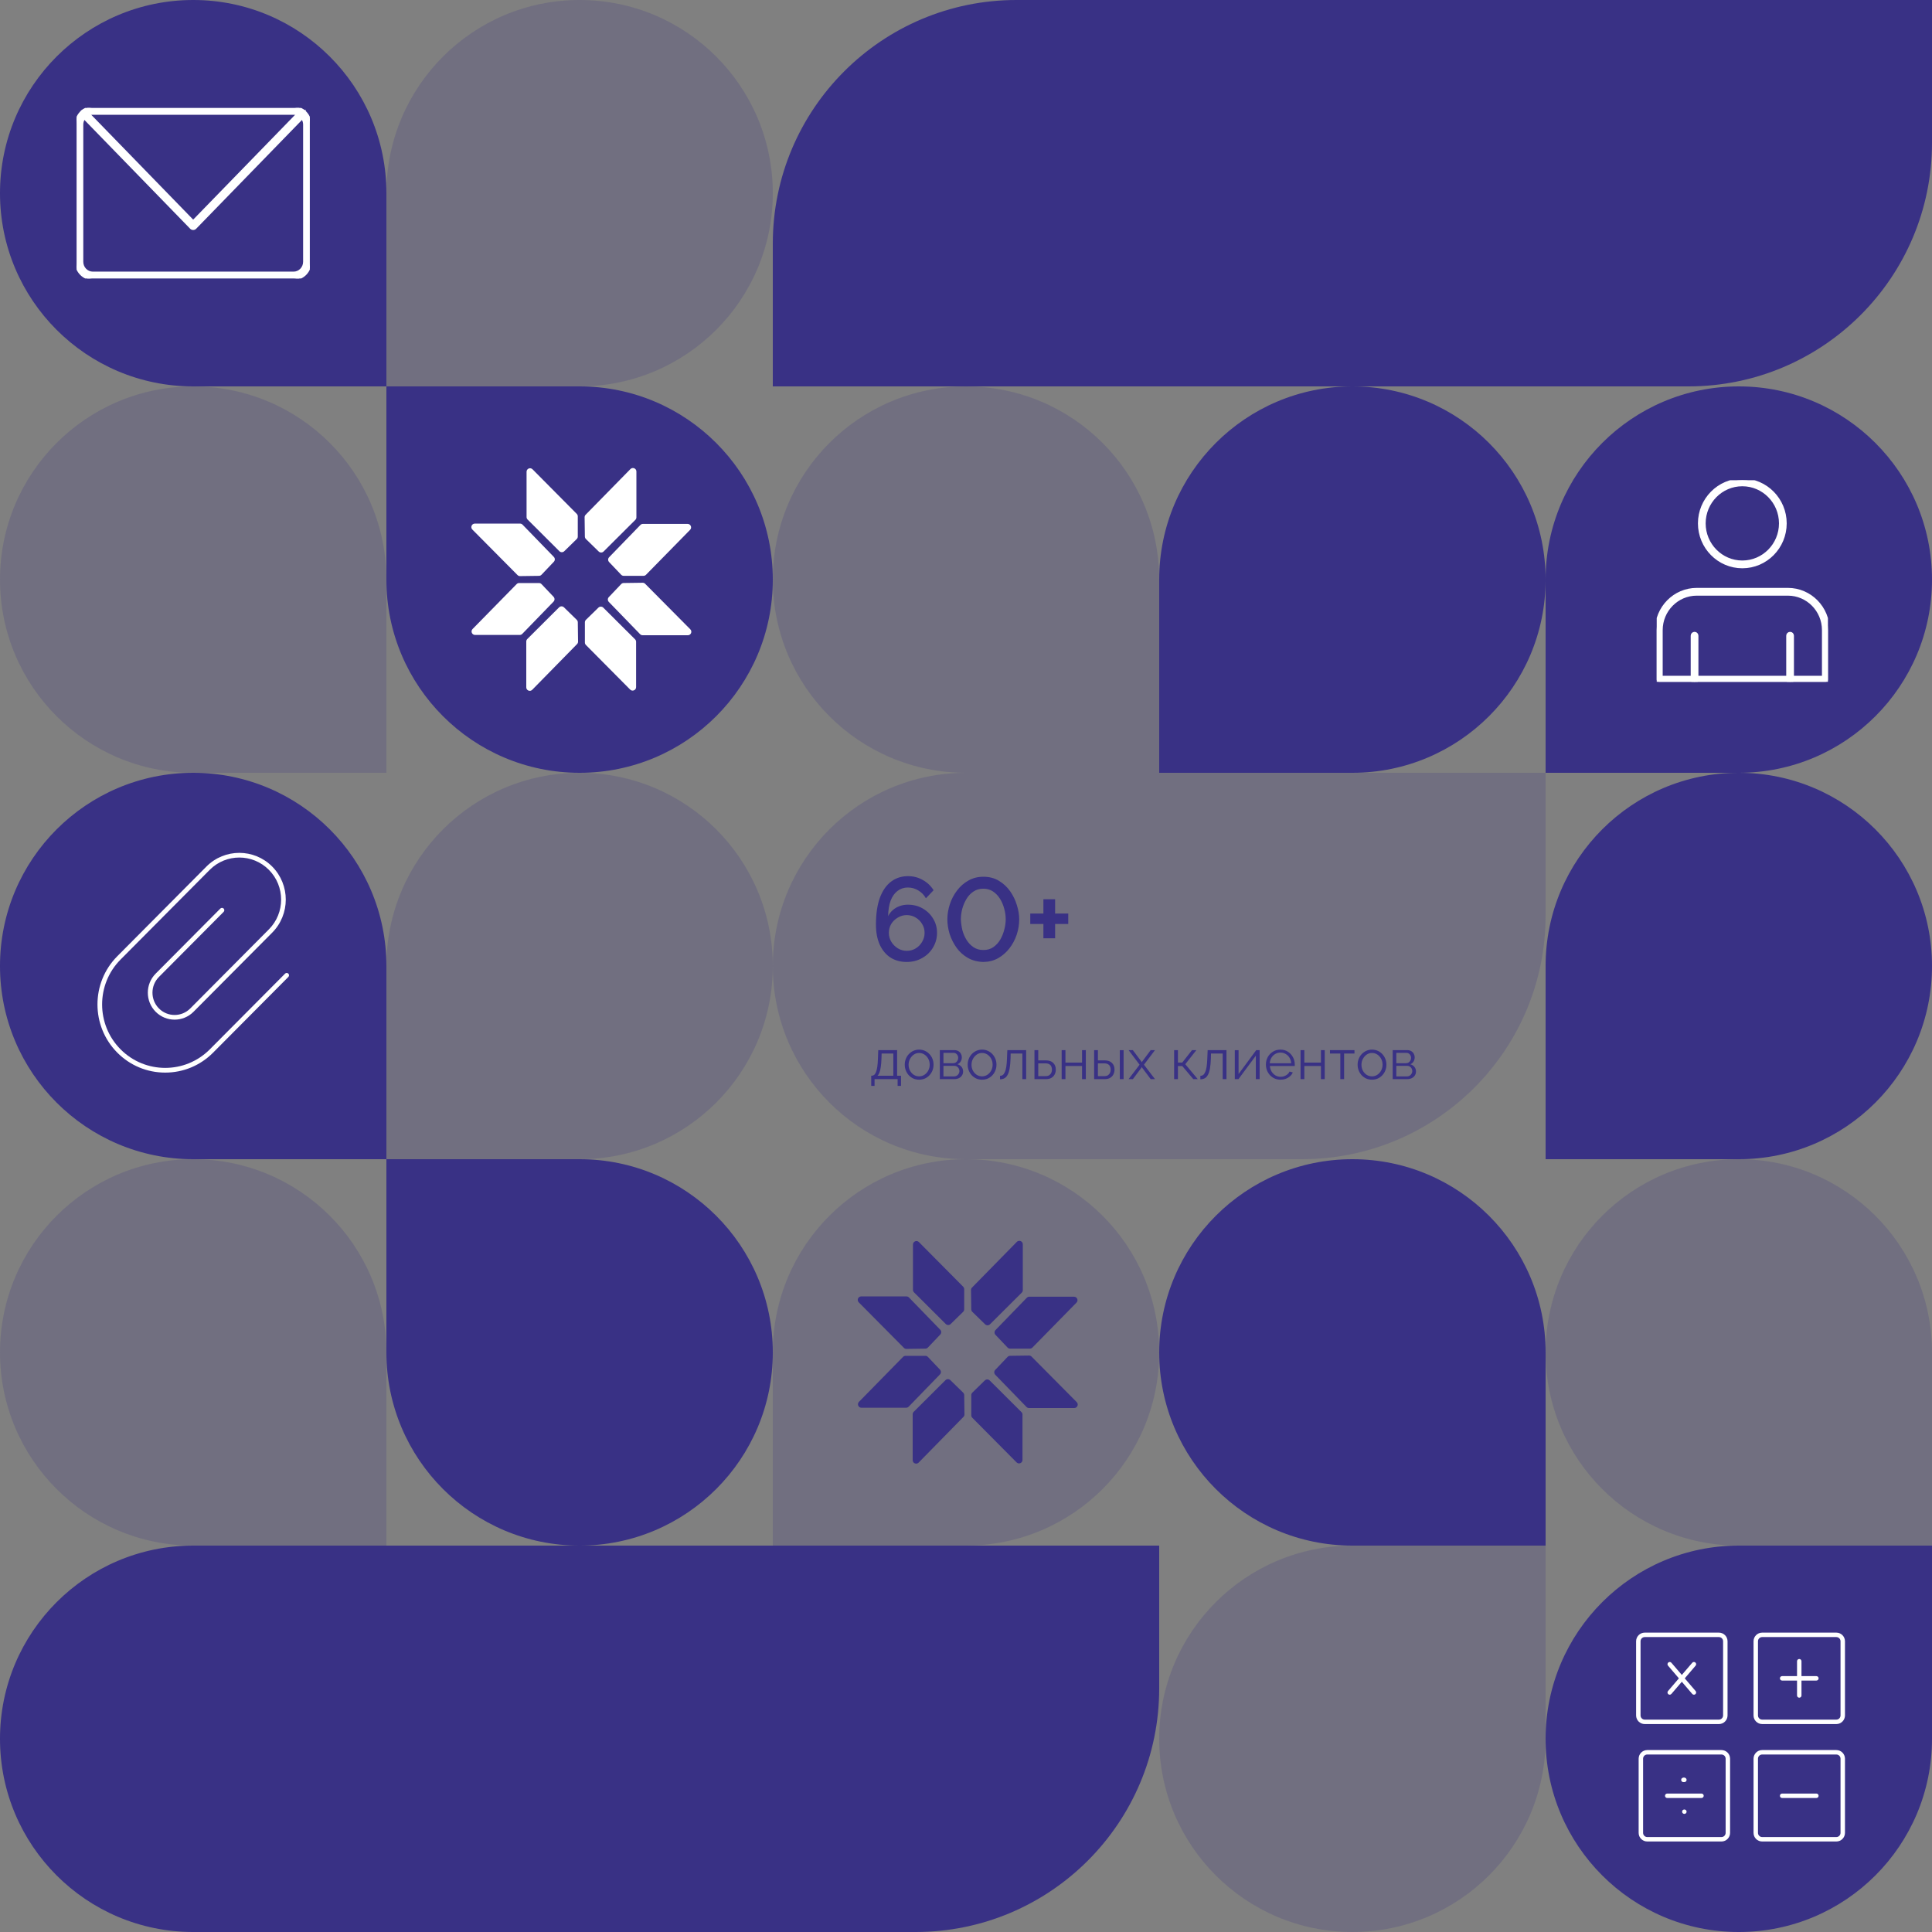 <svg width="555" height="555" viewBox="0 0 555 555" fill="none" xmlns="http://www.w3.org/2000/svg">
<rect x="0" y="0" width="555" height="555" fill="#808080" stroke="none"/>
<g clip-path="url(#clip0_1815_27998)">
<g clip-path="url(#clip1_1815_27998)">
<path d="M0 55.5C0 24.848 24.848 0 55.5 0C86.152 0 111 24.848 111 55.5V111H55.5C24.848 111 0 86.152 0 55.5Z" fill="#393185"/>
<g clip-path="url(#clip2_1815_27998)">
<path d="M87.413 31.873C86.542 31.15 85.449 30.75 84.332 30.75H26.669C25.542 30.75 24.444 31.15 23.567 31.877L23.567 31.877L23.566 31.879C22.411 32.856 21.75 34.286 21.75 35.802V75.199C21.75 77.978 23.95 80.25 26.669 80.25H84.332H84.622L84.621 80.24C87.205 80.087 89.25 77.878 89.25 75.198V35.802C89.25 34.26 88.58 32.826 87.413 31.873ZM87.413 31.873C87.413 31.873 87.412 31.872 87.412 31.872L87.254 32.066L87.414 31.873C87.413 31.873 87.413 31.873 87.413 31.873ZM86.204 33.403L86.205 33.404C86.915 33.984 87.325 34.856 87.325 35.802L87.324 75.198C87.324 76.905 85.975 78.282 84.332 78.282H26.669C25.025 78.282 23.676 76.905 23.676 75.198V35.802C23.676 34.873 24.083 33.996 24.789 33.398C25.326 32.951 25.976 32.717 26.669 32.717L84.332 32.717C85.005 32.717 85.668 32.958 86.204 33.403Z" fill="white" stroke="white" stroke-width="0.5"/>
<path d="M54.81 65.536L54.811 65.536C54.998 65.728 55.245 65.826 55.494 65.826H55.495C55.743 65.826 55.991 65.728 56.178 65.536L87.49 33.33C87.863 32.947 87.863 32.328 87.49 31.945C87.114 31.558 86.501 31.558 86.124 31.945L55.494 63.449L24.864 31.945C24.488 31.558 23.874 31.558 23.498 31.945C23.125 32.328 23.125 32.947 23.498 33.33L54.81 65.536Z" fill="white" stroke="white" stroke-width="0.5"/>
</g>
<path d="M111 55.5C111 24.848 135.848 0 166.5 0C197.152 0 222 24.848 222 55.5C222 86.152 197.152 111 166.5 111H111V55.5Z" fill="#393185" fill-opacity="0.2"/>
<path d="M222 70C222 31.34 253.34 0 292 0H333V111H222V70Z" fill="#393185"/>
<rect width="111" height="111" transform="translate(333)" fill="#393185"/>
<path d="M444 0H555V41C555 79.66 523.66 111 485 111H444V0Z" fill="#393185"/>
<path d="M0 166.5C0 135.848 24.848 111 55.5 111C86.152 111 111 135.848 111 166.5V222H55.5C24.848 222 0 197.152 0 166.5Z" fill="#393185" fill-opacity="0.2"/>
<path d="M111 111H166.5C197.152 111 222 135.848 222 166.5C222 197.152 197.152 222 166.5 222C135.848 222 111 197.152 111 166.5V111Z" fill="#393185"/>
<path d="M182.817 135.448C182.817 134.552 181.73 134.108 181.103 134.747L168.225 147.876C168.038 148.066 167.935 148.323 167.939 148.59L168.013 154.14C168.017 154.404 168.125 154.657 168.314 154.842L171.99 158.432C172.382 158.815 173.007 158.812 173.395 158.425L182.523 149.328C182.711 149.141 182.817 148.886 182.817 148.62V135.448Z" fill="white"/>
<path d="M174.973 161.457C174.603 161.068 174.606 160.457 174.98 160.072L183.967 150.805C184.156 150.611 184.415 150.502 184.685 150.502H197.529C198.415 150.502 198.863 151.569 198.243 152.202L185.576 165.117C185.388 165.308 185.131 165.416 184.862 165.416H179.163C178.889 165.416 178.627 165.304 178.438 165.105L174.973 161.457Z" fill="white"/>
<path d="M151.181 197.452C151.181 198.348 152.267 198.792 152.894 198.153L165.772 185.024C165.959 184.834 166.062 184.577 166.058 184.31L165.984 178.76C165.98 178.496 165.872 178.243 165.683 178.058L162.007 174.468C161.615 174.085 160.99 174.088 160.602 174.475L151.475 183.572C151.286 183.759 151.181 184.014 151.181 184.28V197.452Z" fill="white"/>
<path d="M159.023 171.444C159.392 171.833 159.389 172.444 159.016 172.829L150.028 182.095C149.84 182.29 149.581 182.399 149.311 182.399H136.467C135.58 182.399 135.132 181.332 135.753 180.699L148.419 167.784C148.607 167.592 148.864 167.484 149.133 167.484H154.832C155.107 167.484 155.369 167.597 155.557 167.796L159.023 171.444Z" fill="white"/>
<path d="M197.596 182.486C198.485 182.486 198.932 181.413 198.306 180.781L185.328 167.7C185.137 167.508 184.876 167.401 184.604 167.405L179.157 167.479C178.887 167.483 178.631 167.595 178.445 167.79L174.89 171.531C174.52 171.92 174.523 172.531 174.897 172.916L183.884 182.182C184.072 182.376 184.331 182.486 184.602 182.486H197.596Z" fill="white"/>
<path d="M171.905 174.553C172.297 174.171 172.922 174.174 173.31 174.561L182.438 183.658C182.626 183.846 182.732 184.101 182.732 184.366V197.386C182.732 198.279 181.651 198.725 181.022 198.091L168.309 185.278C168.123 185.091 168.019 184.838 168.019 184.574V178.769C168.019 178.499 168.128 178.241 168.32 178.053L171.905 174.553Z" fill="white"/>
<path d="M136.401 150.415C135.512 150.415 135.065 151.488 135.691 152.119L148.669 165.2C148.86 165.393 149.121 165.5 149.393 165.496L154.84 165.421C155.11 165.418 155.366 165.306 155.552 165.11L159.107 161.37C159.477 160.981 159.474 160.37 159.1 159.985L150.113 150.719C149.925 150.524 149.666 150.415 149.395 150.415H136.401Z" fill="white"/>
<path d="M162.092 158.348C161.701 158.73 161.075 158.727 160.687 158.341L151.56 149.243C151.371 149.055 151.266 148.801 151.266 148.535V135.515C151.266 134.622 152.347 134.177 152.976 134.81L165.688 147.623C165.874 147.81 165.978 148.064 165.978 148.327V154.133C165.978 154.402 165.87 154.66 165.677 154.848L162.092 158.348Z" fill="white"/>
<path d="M222 166.5C222 135.848 246.848 111 277.5 111C308.152 111 333 135.848 333 166.5V222H277.5C246.848 222 222 197.152 222 166.5Z" fill="#393185" fill-opacity="0.2"/>
<path d="M333 166.5C333 135.848 357.848 111 388.5 111C419.152 111 444 135.848 444 166.5C444 197.152 419.152 222 388.5 222H333V166.5Z" fill="#393185"/>
<path d="M444 166.5C444 135.848 468.848 111 499.5 111C530.152 111 555 135.848 555 166.5C555 197.152 530.152 222 499.5 222H444V166.5Z" fill="#393185"/>
<g clip-path="url(#clip3_1815_27998)">
<path d="M524.496 195.859H476.527C476.191 195.859 475.919 195.584 475.919 195.244V181.017C475.919 174.601 481.076 169.381 487.415 169.381H513.608C519.947 169.381 525.105 174.601 525.105 181.017V195.243C525.105 195.583 524.833 195.859 524.496 195.859L524.496 195.859ZM477.136 194.627H523.888L523.888 181.017C523.888 175.28 519.277 170.613 513.609 170.613H487.416C481.748 170.613 477.137 175.28 477.137 181.017L477.136 194.627Z" fill="white" stroke="white"/>
<path d="M500.511 162.748C493.758 162.748 488.262 157.186 488.262 150.35C488.262 143.515 493.757 137.953 500.511 137.953C507.266 137.953 512.761 143.515 512.761 150.351C512.761 157.187 507.266 162.748 500.511 162.748ZM500.511 139.185C494.428 139.185 489.48 144.194 489.48 150.351C489.48 156.507 494.428 161.516 500.511 161.516C506.595 161.516 511.543 156.507 511.543 150.351C511.543 144.194 506.595 139.185 500.511 139.185Z" fill="white" stroke="white"/>
<path d="M514.233 195.856C513.896 195.856 513.624 195.58 513.624 195.24L513.624 182.62C513.624 182.28 513.896 182.005 514.232 182.005C514.569 182.005 514.841 182.28 514.841 182.62V195.24C514.841 195.58 514.569 195.856 514.233 195.856H514.233Z" fill="white" stroke="white"/>
<path d="M486.791 195.856C486.455 195.856 486.183 195.58 486.183 195.24L486.183 182.62C486.183 182.28 486.455 182.005 486.791 182.005C487.128 182.005 487.399 182.28 487.399 182.62V195.24C487.4 195.58 487.128 195.856 486.791 195.856Z" fill="white" stroke="white"/>
</g>
<path d="M0 277.5C0 246.848 24.848 222 55.5 222C86.152 222 111 246.848 111 277.5V333H55.5C24.848 333 0 308.152 0 277.5Z" fill="#393185"/>
<g clip-path="url(#clip4_1815_27998)">
<path d="M47.457 308.123C42.257 308.123 37.369 306.086 33.692 302.387C26.103 294.752 26.103 282.328 33.692 274.693L59.304 248.927C64.51 243.692 72.982 243.69 78.188 248.927C83.394 254.164 83.394 262.687 78.188 267.924L55.601 290.646C52.599 293.666 47.716 293.666 44.715 290.646C41.714 287.627 41.714 282.714 44.715 279.694L63.302 260.995C63.562 260.733 63.985 260.733 64.246 260.995C64.507 261.258 64.507 261.683 64.246 261.945L45.659 280.644C43.178 283.139 43.178 287.201 45.659 289.697C48.139 292.192 52.175 292.193 54.657 289.697L77.244 266.974C81.93 262.26 81.93 254.591 77.244 249.877C72.558 245.163 64.934 245.166 60.248 249.877L34.636 275.643C27.567 282.755 27.567 294.327 34.636 301.437C41.706 308.549 53.208 308.549 60.277 301.437L81.891 279.694C82.151 279.432 82.574 279.432 82.835 279.694C83.095 279.956 83.095 280.381 82.835 280.643L61.221 302.387C57.544 306.086 52.656 308.123 47.456 308.123L47.457 308.123Z" fill="white"/>
</g>
<path d="M111 277.5C111 246.848 135.848 222 166.5 222C197.152 222 222 246.848 222 277.5C222 308.152 197.152 333 166.5 333H111V277.5Z" fill="#393185" fill-opacity="0.2"/>
<path d="M222 277.5C222 246.848 246.848 222 277.5 222H333V333H277.5C246.848 333 222 308.152 222 277.5Z" fill="#393185" fill-opacity="0.2"/>
<path d="M333 222H444V263C444 301.66 412.66 333 374 333H333V222Z" fill="#393185" fill-opacity="0.2"/>
<path d="M444 277.5C444 246.848 468.848 222 499.5 222C530.152 222 555 246.848 555 277.5C555 308.152 530.152 333 499.5 333H444V277.5Z" fill="#393185"/>
<path d="M0 388.5C0 357.848 24.848 333 55.5 333C86.152 333 111 357.848 111 388.5V444H55.5C24.848 444 0 419.152 0 388.5Z" fill="#393185" fill-opacity="0.2"/>
<path d="M111 333H166.5C197.152 333 222 357.848 222 388.5C222 419.152 197.152 444 166.5 444C135.848 444 111 419.152 111 388.5V333Z" fill="#393185"/>
<path d="M222 388.5C222 357.848 246.848 333 277.5 333C308.152 333 333 357.848 333 388.5C333 419.152 308.152 444 277.5 444H222V388.5Z" fill="#393185" fill-opacity="0.2"/>
<path d="M293.817 357.448C293.817 356.552 292.73 356.108 292.103 356.747L279.225 369.876C279.038 370.066 278.935 370.323 278.939 370.59L279.013 376.14C279.017 376.404 279.125 376.657 279.314 376.842L282.99 380.432C283.382 380.815 284.007 380.812 284.395 380.425L293.523 371.328C293.711 371.141 293.817 370.886 293.817 370.62V357.448Z" fill="#393185"/>
<path d="M285.973 383.457C285.603 383.068 285.606 382.457 285.98 382.072L294.967 372.805C295.156 372.611 295.415 372.502 295.685 372.502H308.529C309.415 372.502 309.863 373.569 309.243 374.202L296.576 387.117C296.388 387.308 296.131 387.416 295.862 387.416H290.163C289.889 387.416 289.627 387.304 289.438 387.105L285.973 383.457Z" fill="#393185"/>
<path d="M262.181 419.452C262.181 420.348 263.267 420.792 263.894 420.153L276.772 407.024C276.959 406.834 277.062 406.577 277.058 406.31L276.984 400.76C276.98 400.496 276.872 400.243 276.683 400.058L273.007 396.468C272.615 396.085 271.99 396.088 271.602 396.475L262.475 405.572C262.286 405.759 262.181 406.014 262.181 406.28V419.452Z" fill="#393185"/>
<path d="M270.023 393.444C270.392 393.833 270.389 394.444 270.016 394.829L261.028 404.095C260.84 404.29 260.581 404.399 260.311 404.399H247.467C246.58 404.399 246.132 403.332 246.753 402.699L259.419 389.784C259.607 389.592 259.864 389.484 260.133 389.484H265.832C266.107 389.484 266.369 389.597 266.557 389.796L270.023 393.444Z" fill="#393185"/>
<path d="M308.596 404.486C309.485 404.486 309.932 403.413 309.306 402.781L296.328 389.7C296.137 389.508 295.876 389.401 295.604 389.405L290.157 389.479C289.887 389.483 289.631 389.595 289.445 389.79L285.89 393.531C285.52 393.92 285.523 394.531 285.897 394.916L294.884 404.182C295.072 404.376 295.331 404.486 295.602 404.486H308.596Z" fill="#393185"/>
<path d="M282.905 396.553C283.297 396.171 283.922 396.174 284.31 396.561L293.438 405.658C293.626 405.846 293.732 406.101 293.732 406.366V419.386C293.732 420.279 292.651 420.725 292.022 420.091L279.309 407.278C279.123 407.091 279.019 406.838 279.019 406.574V400.769C279.019 400.499 279.128 400.241 279.32 400.053L282.905 396.553Z" fill="#393185"/>
<path d="M247.401 372.415C246.512 372.415 246.065 373.488 246.691 374.119L259.669 387.2C259.86 387.393 260.121 387.5 260.393 387.496L265.84 387.421C266.11 387.418 266.366 387.306 266.552 387.11L270.107 383.37C270.477 382.981 270.474 382.37 270.1 381.985L261.113 372.719C260.925 372.524 260.666 372.415 260.395 372.415H247.401Z" fill="#393185"/>
<path d="M273.092 380.348C272.701 380.73 272.075 380.727 271.687 380.341L262.56 371.243C262.371 371.055 262.266 370.801 262.266 370.535V357.515C262.266 356.622 263.347 356.177 263.976 356.81L276.688 369.623C276.874 369.81 276.978 370.064 276.978 370.327V376.133C276.978 376.402 276.87 376.66 276.677 376.848L273.092 380.348Z" fill="#393185"/>
<path d="M333 388.5C333 357.848 357.848 333 388.5 333C419.152 333 444 357.848 444 388.5V444H388.5C357.848 444 333 419.152 333 388.5Z" fill="#393185"/>
<path d="M444 388.5C444 357.848 468.848 333 499.5 333C530.152 333 555 357.848 555 388.5V444H499.5C468.848 444 444 419.152 444 388.5Z" fill="#393185" fill-opacity="0.2"/>
<path d="M0 499.5C0 468.848 24.848 444 55.5 444H111V555H55.5C24.848 555 0 530.152 0 499.5Z" fill="#393185"/>
<rect width="111" height="111" transform="translate(111 444)" fill="#393185"/>
<path d="M222 444H333V485C333 523.66 301.66 555 263 555H222V444Z" fill="#393185"/>
<path d="M333 499.5C333 468.848 357.848 444 388.5 444H444V499.5C444 530.152 419.152 555 388.5 555C357.848 555 333 530.152 333 499.5Z" fill="#393185" fill-opacity="0.2"/>
<path d="M444 499.5C444 468.848 468.848 444 499.5 444H555V499.5C555 530.152 530.152 555 499.5 555C468.848 555 444 530.152 444 499.5Z" fill="#393185"/>
<g clip-path="url(#clip5_1815_27998)">
<path d="M494.519 529H473.205C471.84 529 470.729 527.889 470.729 526.524V505.21C470.729 503.845 471.84 502.734 473.205 502.734H494.519C495.884 502.734 496.995 503.845 496.995 505.21V526.524C496.995 527.889 495.884 529 494.519 529ZM473.205 504.012C472.544 504.012 472.006 504.55 472.006 505.211V526.524C472.006 527.186 472.544 527.724 473.205 527.724H494.519C495.18 527.724 495.718 527.186 495.718 526.524V505.211C495.718 504.55 495.18 504.012 494.519 504.012H473.205Z" fill="white"/>
<path d="M527.525 529H506.21C504.845 529 503.734 527.889 503.734 526.524V505.21C503.734 503.845 504.845 502.734 506.21 502.734H527.524C528.889 502.734 530 503.845 530 505.21V526.524C530 527.889 528.889 529 527.524 529H527.525ZM506.21 504.012C505.549 504.012 505.01 504.55 505.01 505.211V526.524C505.01 527.186 505.549 527.724 506.21 527.724H527.524C528.185 527.724 528.723 527.186 528.723 526.524V505.211C528.723 504.55 528.185 504.012 527.524 504.012H506.21Z" fill="white"/>
<path d="M527.525 495.266H506.21C504.845 495.266 503.734 494.155 503.734 492.79V471.476C503.734 470.111 504.845 469 506.21 469H527.524C528.889 469 530 470.111 530 471.476V492.79C530 494.155 528.889 495.266 527.524 495.266H527.525ZM506.21 470.277C505.549 470.277 505.01 470.815 505.01 471.476V492.79C505.01 493.451 505.549 493.989 506.21 493.989H527.524C528.184 493.989 528.723 493.451 528.723 492.79L528.723 471.476C528.723 470.815 528.185 470.277 527.524 470.277H506.21Z" fill="white"/>
<path d="M493.79 495.266H472.476C471.111 495.266 470 494.155 470 492.79V471.476C470 470.111 471.111 469 472.476 469H493.79C495.155 469 496.266 470.111 496.266 471.476V492.79C496.266 494.155 495.155 495.266 493.79 495.266ZM472.476 470.277C471.815 470.277 471.277 470.815 471.277 471.476V492.79C471.277 493.451 471.815 493.989 472.476 493.989H493.79C494.451 493.989 494.989 493.451 494.989 492.79V471.476C494.989 470.815 494.451 470.277 493.79 470.277H472.476Z" fill="white"/>
<path d="M521.787 516.506H511.947C511.594 516.506 511.309 516.22 511.309 515.868C511.309 515.515 511.595 515.229 511.947 515.229H521.787C522.14 515.229 522.425 515.515 522.425 515.868C522.425 516.22 522.14 516.506 521.787 516.506Z" fill="white"/>
<path d="M488.782 516.506H478.942C478.589 516.506 478.303 516.22 478.303 515.868C478.303 515.515 478.589 515.229 478.942 515.229H488.782C489.134 515.229 489.42 515.515 489.42 515.868C489.42 516.22 489.134 516.506 488.782 516.506Z" fill="white"/>
<path d="M521.787 482.771H511.947C511.594 482.771 511.309 482.486 511.309 482.133C511.309 481.78 511.595 481.495 511.947 481.495H521.787C522.14 481.495 522.425 481.781 522.425 482.133C522.425 482.486 522.14 482.771 521.787 482.771Z" fill="white"/>
<path d="M516.868 487.691C516.515 487.691 516.23 487.405 516.23 487.053L516.229 477.213C516.229 476.86 516.515 476.575 516.867 476.575C517.22 476.575 517.505 476.861 517.505 477.213V487.052C517.506 487.405 517.221 487.691 516.868 487.691V487.691Z" fill="white"/>
<path d="M479.654 486.831C479.506 486.831 479.358 486.781 479.238 486.678C478.97 486.449 478.939 486.046 479.168 485.778L486.126 477.656C486.356 477.388 486.761 477.359 487.026 477.587C487.295 477.816 487.326 478.219 487.096 478.487L480.139 486.608C480.013 486.756 479.833 486.831 479.654 486.831L479.654 486.831Z" fill="white"/>
<path d="M486.611 486.831C486.431 486.831 486.252 486.756 486.126 486.608L479.168 478.487C478.939 478.219 478.97 477.816 479.238 477.587C479.505 477.359 479.91 477.388 480.138 477.656L487.096 485.778C487.325 486.046 487.294 486.448 487.026 486.678C486.906 486.781 486.758 486.831 486.611 486.831L486.611 486.831Z" fill="white"/>
<path d="M483.866 511.934C483.7 511.934 483.534 511.87 483.406 511.755C483.342 511.692 483.305 511.615 483.266 511.538C483.24 511.461 483.215 511.385 483.215 511.296C483.215 511.219 483.24 511.13 483.266 511.053C483.304 510.976 483.342 510.913 483.406 510.848C483.471 510.785 483.534 510.746 483.61 510.708C483.776 510.645 483.943 510.645 484.109 510.708C484.185 510.746 484.249 510.785 484.312 510.848C484.377 510.913 484.415 510.976 484.453 511.053C484.48 511.13 484.504 511.219 484.504 511.296C484.504 511.385 484.479 511.461 484.453 511.538C484.415 511.615 484.377 511.692 484.312 511.755C484.185 511.87 484.031 511.934 483.866 511.934Z" fill="white"/>
<path d="M483.866 521.074C483.7 521.074 483.534 521.01 483.406 520.883C483.342 520.832 483.305 520.755 483.266 520.678C483.24 520.601 483.215 520.513 483.215 520.436C483.215 520.346 483.24 520.27 483.266 520.193C483.304 520.116 483.342 520.04 483.406 519.988C483.649 519.746 484.07 519.746 484.312 519.988C484.377 520.039 484.414 520.116 484.453 520.193C484.479 520.27 484.504 520.346 484.504 520.436C484.504 520.513 484.479 520.601 484.453 520.678C484.414 520.755 484.377 520.832 484.312 520.883C484.185 521.01 484.031 521.074 483.866 521.074Z" fill="white"/>
<path d="M483.585 511.934C483.419 511.934 483.253 511.87 483.137 511.755C483.073 511.691 483.022 511.628 482.997 511.538C482.959 511.461 482.946 511.385 482.946 511.296C482.946 511.219 482.959 511.13 482.997 511.053C483.022 510.976 483.073 510.913 483.137 510.848C483.367 510.606 483.789 510.606 484.031 510.848C484.145 510.964 484.223 511.129 484.223 511.295C484.223 511.384 484.196 511.461 484.172 511.538C484.133 511.628 484.094 511.691 484.031 511.754C483.917 511.87 483.75 511.934 483.585 511.934L483.585 511.934Z" fill="white"/>
</g>
<path d="M269.176 267.976C269.176 266.457 268.802 265.097 268.054 263.896C267.329 262.672 266.331 261.697 265.062 260.972C263.815 260.247 262.399 259.884 260.812 259.884C259.973 259.884 259.18 260.02 258.432 260.292C257.684 260.564 257.027 260.949 256.46 261.448C255.916 261.924 255.474 262.502 255.134 263.182C255.157 261.437 255.395 259.952 255.848 258.728C256.324 257.504 256.981 256.575 257.82 255.94C258.681 255.283 259.667 254.954 260.778 254.954C261.889 254.954 262.897 255.237 263.804 255.804C264.733 256.348 265.459 257.096 265.98 258.048L268.19 255.736C267.397 254.467 266.354 253.481 265.062 252.778C263.793 252.053 262.387 251.69 260.846 251.69C258.987 251.69 257.367 252.211 255.984 253.254C254.601 254.297 253.525 255.849 252.754 257.912C252.006 259.975 251.632 262.547 251.632 265.63C251.632 267.851 251.995 269.767 252.72 271.376C253.468 272.985 254.499 274.221 255.814 275.082C257.151 275.921 258.704 276.34 260.472 276.34C262.104 276.34 263.577 275.966 264.892 275.218C266.229 274.47 267.272 273.461 268.02 272.192C268.791 270.923 269.176 269.517 269.176 267.976ZM260.472 273.144C259.565 273.144 258.715 272.906 257.922 272.43C257.151 271.954 256.528 271.331 256.052 270.56C255.576 269.767 255.338 268.905 255.338 267.976C255.338 267.047 255.565 266.197 256.018 265.426C256.494 264.655 257.129 264.043 257.922 263.59C258.715 263.114 259.565 262.876 260.472 262.876C261.424 262.876 262.285 263.114 263.056 263.59C263.827 264.043 264.439 264.655 264.892 265.426C265.368 266.197 265.606 267.047 265.606 267.976C265.606 268.905 265.368 269.767 264.892 270.56C264.439 271.353 263.815 271.988 263.022 272.464C262.251 272.917 261.401 273.144 260.472 273.144ZM282.484 276.34C280.784 276.295 279.288 275.898 277.996 275.15C276.704 274.402 275.628 273.427 274.766 272.226C273.905 271.002 273.248 269.687 272.794 268.282C272.364 266.854 272.148 265.46 272.148 264.1C272.148 262.649 272.386 261.199 272.862 259.748C273.338 258.297 274.03 256.983 274.936 255.804C275.843 254.603 276.931 253.651 278.2 252.948C279.47 252.223 280.898 251.86 282.484 251.86C284.184 251.86 285.669 252.245 286.938 253.016C288.23 253.787 289.307 254.784 290.168 256.008C291.03 257.232 291.676 258.558 292.106 259.986C292.56 261.414 292.786 262.785 292.786 264.1C292.786 265.573 292.548 267.035 292.072 268.486C291.596 269.914 290.905 271.217 289.998 272.396C289.092 273.575 288.004 274.527 286.734 275.252C285.488 275.955 284.071 276.317 282.484 276.34ZM276.024 264.1C276.07 265.143 276.217 266.185 276.466 267.228C276.738 268.248 277.146 269.189 277.69 270.05C278.234 270.911 278.903 271.603 279.696 272.124C280.49 272.645 281.419 272.906 282.484 272.906C283.595 272.906 284.547 272.634 285.34 272.09C286.156 271.523 286.825 270.798 287.346 269.914C287.868 269.007 288.253 268.044 288.502 267.024C288.774 266.004 288.91 265.029 288.91 264.1C288.91 263.057 288.763 262.026 288.468 261.006C288.196 259.963 287.788 259.011 287.244 258.15C286.7 257.289 286.032 256.597 285.238 256.076C284.445 255.555 283.527 255.294 282.484 255.294C281.374 255.294 280.41 255.577 279.594 256.144C278.778 256.688 278.11 257.413 277.588 258.32C277.067 259.204 276.67 260.156 276.398 261.176C276.149 262.196 276.024 263.171 276.024 264.1ZM306.873 262.434V265.426H303.099V269.54H299.733V265.426H295.959V262.434H299.733V258.32H303.099V262.434H306.873Z" fill="#393185"/>
<path d="M250.272 311.936V309.024H250.416C250.661 309.024 250.885 308.949 251.088 308.8C251.291 308.651 251.472 308.389 251.632 308.016C251.792 307.643 251.92 307.131 252.016 306.48C252.112 305.819 252.176 304.987 252.208 303.984L252.288 301.664H257.712V309.024H258.832V311.936H257.856V310H251.232V311.936H250.272ZM252.064 309.024H256.624V302.64H253.264L253.216 304.08C253.184 305.072 253.115 305.904 253.008 306.576C252.912 307.237 252.784 307.765 252.624 308.16C252.475 308.544 252.288 308.832 252.064 309.024ZM264.033 310.16C263.436 310.16 262.881 310.048 262.369 309.824C261.868 309.589 261.431 309.275 261.057 308.88C260.695 308.475 260.412 308.016 260.209 307.504C260.007 306.981 259.905 306.432 259.905 305.856C259.905 305.259 260.007 304.704 260.209 304.192C260.412 303.669 260.7 303.211 261.073 302.816C261.447 302.411 261.884 302.096 262.385 301.872C262.897 301.637 263.452 301.52 264.049 301.52C264.647 301.52 265.196 301.637 265.697 301.872C266.199 302.096 266.636 302.411 267.009 302.816C267.383 303.211 267.671 303.669 267.873 304.192C268.076 304.704 268.177 305.259 268.177 305.856C268.177 306.432 268.076 306.981 267.873 307.504C267.671 308.016 267.383 308.475 267.009 308.88C266.647 309.275 266.209 309.589 265.697 309.824C265.196 310.048 264.641 310.16 264.033 310.16ZM261.009 305.872C261.009 306.491 261.143 307.056 261.409 307.568C261.687 308.069 262.055 308.469 262.513 308.768C262.972 309.056 263.479 309.2 264.033 309.2C264.588 309.2 265.095 309.051 265.553 308.752C266.012 308.453 266.38 308.048 266.657 307.536C266.935 307.013 267.073 306.448 267.073 305.84C267.073 305.221 266.935 304.656 266.657 304.144C266.38 303.632 266.012 303.227 265.553 302.928C265.095 302.629 264.588 302.48 264.033 302.48C263.479 302.48 262.972 302.635 262.513 302.944C262.065 303.253 261.703 303.664 261.425 304.176C261.148 304.677 261.009 305.243 261.009 305.872ZM269.981 310V301.664H274.141C274.61 301.664 275.005 301.765 275.325 301.968C275.645 302.16 275.885 302.411 276.045 302.72C276.216 303.029 276.301 303.36 276.301 303.712C276.301 304.16 276.194 304.565 275.981 304.928C275.768 305.28 275.458 305.547 275.053 305.728C275.533 305.867 275.922 306.117 276.221 306.48C276.52 306.843 276.669 307.28 276.669 307.792C276.669 308.24 276.557 308.629 276.333 308.96C276.12 309.291 275.821 309.547 275.437 309.728C275.064 309.909 274.632 310 274.141 310H269.981ZM271.021 309.216H274.109C274.386 309.216 274.637 309.147 274.861 309.008C275.096 308.859 275.277 308.667 275.405 308.432C275.544 308.197 275.613 307.952 275.613 307.696C275.613 307.419 275.549 307.168 275.421 306.944C275.293 306.709 275.122 306.523 274.909 306.384C274.696 306.245 274.45 306.176 274.173 306.176H271.021V309.216ZM271.021 305.424H273.853C274.13 305.424 274.376 305.349 274.589 305.2C274.802 305.051 274.968 304.859 275.085 304.624C275.202 304.389 275.261 304.144 275.261 303.888C275.261 303.504 275.133 303.168 274.877 302.88C274.632 302.592 274.312 302.448 273.917 302.448H271.021V305.424ZM282.111 310.16C281.514 310.16 280.959 310.048 280.447 309.824C279.946 309.589 279.509 309.275 279.135 308.88C278.773 308.475 278.49 308.016 278.287 307.504C278.085 306.981 277.983 306.432 277.983 305.856C277.983 305.259 278.085 304.704 278.287 304.192C278.49 303.669 278.778 303.211 279.151 302.816C279.525 302.411 279.962 302.096 280.463 301.872C280.975 301.637 281.53 301.52 282.127 301.52C282.725 301.52 283.274 301.637 283.775 301.872C284.277 302.096 284.714 302.411 285.087 302.816C285.461 303.211 285.749 303.669 285.951 304.192C286.154 304.704 286.255 305.259 286.255 305.856C286.255 306.432 286.154 306.981 285.951 307.504C285.749 308.016 285.461 308.475 285.087 308.88C284.725 309.275 284.287 309.589 283.775 309.824C283.274 310.048 282.719 310.16 282.111 310.16ZM279.087 305.872C279.087 306.491 279.221 307.056 279.487 307.568C279.765 308.069 280.133 308.469 280.591 308.768C281.05 309.056 281.557 309.2 282.111 309.2C282.666 309.2 283.173 309.051 283.631 308.752C284.09 308.453 284.458 308.048 284.735 307.536C285.013 307.013 285.151 306.448 285.151 305.84C285.151 305.221 285.013 304.656 284.735 304.144C284.458 303.632 284.09 303.227 283.631 302.928C283.173 302.629 282.666 302.48 282.111 302.48C281.557 302.48 281.05 302.635 280.591 302.944C280.143 303.253 279.781 303.664 279.503 304.176C279.226 304.677 279.087 305.243 279.087 305.872ZM287.275 310.048V309.056C287.563 309.056 287.819 308.981 288.043 308.832C288.267 308.672 288.464 308.405 288.635 308.032C288.816 307.659 288.96 307.147 289.067 306.496C289.174 305.835 289.243 304.997 289.275 303.984L289.371 301.664H294.779V310H293.691V302.64H290.331L290.299 304.08C290.256 305.232 290.166 306.197 290.027 306.976C289.888 307.744 289.691 308.352 289.435 308.8C289.19 309.248 288.886 309.568 288.523 309.76C288.16 309.952 287.744 310.048 287.275 310.048ZM297.168 310V301.664H298.256V304.608H300.416C301.366 304.608 302.08 304.853 302.56 305.344C303.051 305.824 303.296 306.459 303.296 307.248C303.296 307.76 303.19 308.224 302.976 308.64C302.763 309.056 302.448 309.387 302.032 309.632C301.627 309.877 301.115 310 300.496 310H297.168ZM298.256 309.136H300.352C300.79 309.136 301.142 309.051 301.408 308.88C301.675 308.699 301.872 308.469 302 308.192C302.128 307.904 302.192 307.595 302.192 307.264C302.192 306.944 302.134 306.651 302.016 306.384C301.91 306.107 301.718 305.888 301.44 305.728C301.174 305.557 300.8 305.472 300.32 305.472H298.256V309.136ZM304.981 310V301.664H306.069V305.248H310.837V301.664H311.925V310H310.837V306.224H306.069V310H304.981ZM314.309 310V301.664H315.397V304.608H317.285C318.234 304.608 318.949 304.853 319.429 305.344C319.92 305.824 320.165 306.459 320.165 307.248C320.165 307.76 320.058 308.224 319.845 308.64C319.632 309.056 319.317 309.387 318.901 309.632C318.496 309.877 317.984 310 317.365 310H314.309ZM315.397 309.136H317.221C317.658 309.136 318.01 309.051 318.277 308.88C318.544 308.699 318.741 308.469 318.869 308.192C318.997 307.904 319.061 307.595 319.061 307.264C319.061 306.944 319.002 306.651 318.885 306.384C318.778 306.107 318.586 305.888 318.309 305.728C318.042 305.557 317.669 305.472 317.189 305.472H315.397V309.136ZM321.685 310V301.68H322.773V310H321.685ZM325.425 301.664L327.873 304.928L328.001 305.168L328.129 304.928L330.561 301.664H331.793L328.625 305.856L331.793 310H330.561L328.129 306.752L328.001 306.528L327.873 306.752L325.441 310H324.209L327.361 305.856L324.209 301.664H325.425ZM337.293 310V301.664H338.381V305.232H339.629L342.429 301.664H343.677L340.493 305.712L344.077 310H342.797L339.629 306.24H338.381V310H337.293ZM344.822 310.048V309.056C345.11 309.056 345.366 308.981 345.59 308.832C345.814 308.672 346.011 308.405 346.182 308.032C346.363 307.659 346.507 307.147 346.614 306.496C346.721 305.835 346.79 304.997 346.822 303.984L346.918 301.664H352.326V310H351.238V302.64H347.878L347.846 304.08C347.803 305.232 347.713 306.197 347.574 306.976C347.435 307.744 347.238 308.352 346.982 308.8C346.737 309.248 346.433 309.568 346.07 309.76C345.707 309.952 345.291 310.048 344.822 310.048ZM354.715 310V301.68H355.803V308.528L360.875 301.664H361.851V310H360.763V303.264L355.771 310H354.715ZM367.831 310.16C367.234 310.16 366.679 310.048 366.167 309.824C365.655 309.589 365.213 309.275 364.839 308.88C364.466 308.475 364.173 308.011 363.959 307.488C363.757 306.965 363.655 306.405 363.655 305.808C363.655 305.029 363.831 304.315 364.183 303.664C364.546 303.013 365.042 302.496 365.671 302.112C366.301 301.717 367.015 301.52 367.815 301.52C368.637 301.52 369.351 301.717 369.959 302.112C370.578 302.507 371.063 303.029 371.415 303.68C371.767 304.32 371.943 305.024 371.943 305.792C371.943 305.877 371.943 305.963 371.943 306.048C371.943 306.123 371.938 306.181 371.927 306.224H364.791C364.845 306.821 365.01 307.355 365.287 307.824C365.575 308.283 365.943 308.651 366.391 308.928C366.85 309.195 367.346 309.328 367.879 309.328C368.423 309.328 368.935 309.189 369.415 308.912C369.906 308.635 370.247 308.272 370.439 307.824L371.383 308.08C371.213 308.475 370.951 308.832 370.599 309.152C370.247 309.472 369.831 309.723 369.351 309.904C368.882 310.075 368.375 310.16 367.831 310.16ZM364.759 305.44H370.919C370.877 304.832 370.711 304.299 370.423 303.84C370.146 303.381 369.778 303.024 369.319 302.768C368.871 302.501 368.375 302.368 367.831 302.368C367.287 302.368 366.791 302.501 366.343 302.768C365.895 303.024 365.527 303.387 365.239 303.856C364.962 304.315 364.802 304.843 364.759 305.44ZM373.606 310V301.664H374.694V305.248H379.462V301.664H380.55V310H379.462V306.224H374.694V310H373.606ZM385.03 310V302.64H382.054V301.664H389.094V302.64H386.118V310H385.03ZM394.127 310.16C393.53 310.16 392.975 310.048 392.463 309.824C391.962 309.589 391.524 309.275 391.151 308.88C390.788 308.475 390.506 308.016 390.303 307.504C390.1 306.981 389.999 306.432 389.999 305.856C389.999 305.259 390.1 304.704 390.303 304.192C390.506 303.669 390.794 303.211 391.167 302.816C391.54 302.411 391.978 302.096 392.479 301.872C392.991 301.637 393.546 301.52 394.143 301.52C394.74 301.52 395.29 301.637 395.791 301.872C396.292 302.096 396.73 302.411 397.103 302.816C397.476 303.211 397.764 303.669 397.967 304.192C398.17 304.704 398.271 305.259 398.271 305.856C398.271 306.432 398.17 306.981 397.967 307.504C397.764 308.016 397.476 308.475 397.103 308.88C396.74 309.275 396.303 309.589 395.791 309.824C395.29 310.048 394.735 310.16 394.127 310.16ZM391.103 305.872C391.103 306.491 391.236 307.056 391.503 307.568C391.78 308.069 392.148 308.469 392.607 308.768C393.066 309.056 393.572 309.2 394.127 309.2C394.682 309.2 395.188 309.051 395.647 308.752C396.106 308.453 396.474 308.048 396.751 307.536C397.028 307.013 397.167 306.448 397.167 305.84C397.167 305.221 397.028 304.656 396.751 304.144C396.474 303.632 396.106 303.227 395.647 302.928C395.188 302.629 394.682 302.48 394.127 302.48C393.572 302.48 393.066 302.635 392.607 302.944C392.159 303.253 391.796 303.664 391.519 304.176C391.242 304.677 391.103 305.243 391.103 305.872ZM400.075 310V301.664H404.235C404.704 301.664 405.099 301.765 405.419 301.968C405.739 302.16 405.979 302.411 406.139 302.72C406.309 303.029 406.395 303.36 406.395 303.712C406.395 304.16 406.288 304.565 406.075 304.928C405.861 305.28 405.552 305.547 405.147 305.728C405.627 305.867 406.016 306.117 406.315 306.48C406.613 306.843 406.763 307.28 406.763 307.792C406.763 308.24 406.651 308.629 406.427 308.96C406.213 309.291 405.915 309.547 405.531 309.728C405.157 309.909 404.725 310 404.235 310H400.075ZM401.115 309.216H404.203C404.48 309.216 404.731 309.147 404.955 309.008C405.189 308.859 405.371 308.667 405.499 308.432C405.637 308.197 405.707 307.952 405.707 307.696C405.707 307.419 405.643 307.168 405.515 306.944C405.387 306.709 405.216 306.523 405.003 306.384C404.789 306.245 404.544 306.176 404.267 306.176H401.115V309.216ZM401.115 305.424H403.947C404.224 305.424 404.469 305.349 404.683 305.2C404.896 305.051 405.061 304.859 405.179 304.624C405.296 304.389 405.355 304.144 405.355 303.888C405.355 303.504 405.227 303.168 404.971 302.88C404.725 302.592 404.405 302.448 404.011 302.448H401.115V305.424Z" fill="#393185"/>
</g>
</g>
<defs>
<clipPath id="clip0_1815_27998">
<rect width="555" height="555" fill="white"/>
</clipPath>
<clipPath id="clip1_1815_27998">
<rect width="555" height="555" fill="white"/>
</clipPath>
<clipPath id="clip2_1815_27998">
<rect width="67" height="49" fill="white" transform="translate(22 31)"/>
</clipPath>
<clipPath id="clip3_1815_27998">
<rect width="49.186" height="57.906" fill="white" transform="translate(475.919 137.953)"/>
</clipPath>
<clipPath id="clip4_1815_27998">
<rect width="55.03" height="63.123" fill="white" transform="translate(28 245)"/>
</clipPath>
<clipPath id="clip5_1815_27998">
<rect width="60" height="60" fill="white" transform="translate(470 469)"/>
</clipPath>
</defs>
</svg>
